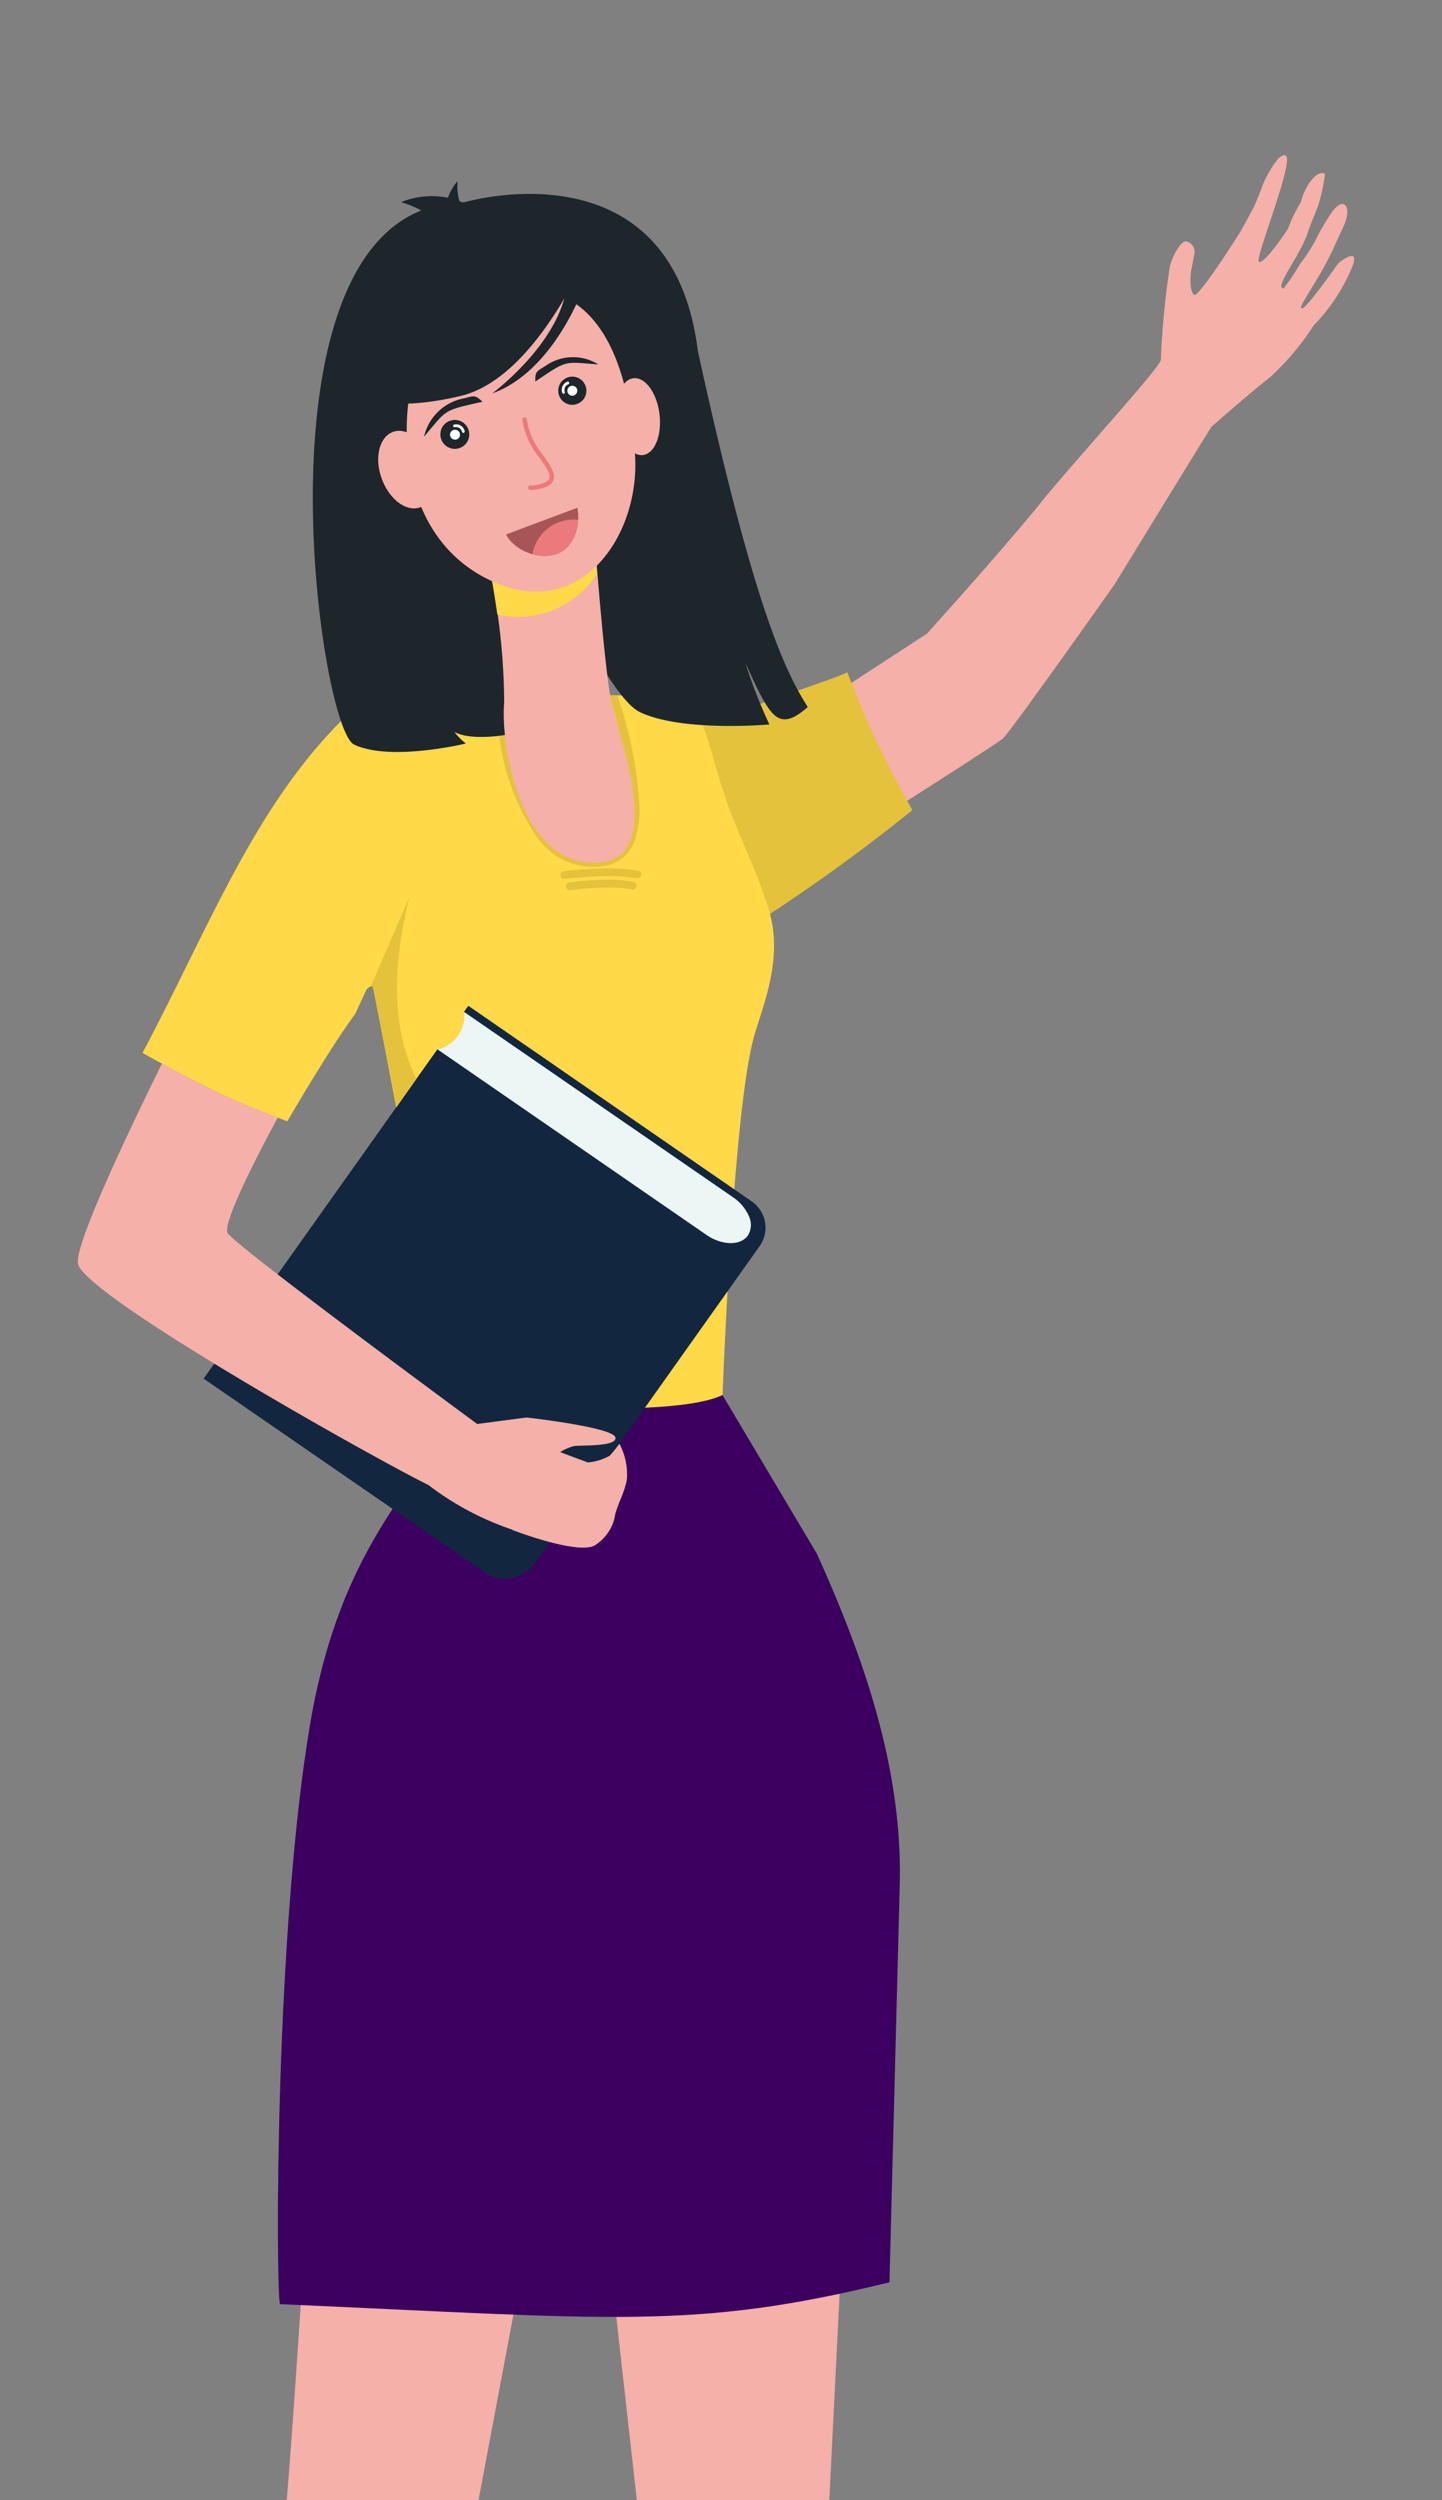<svg xmlns="http://www.w3.org/2000/svg" xmlns:xlink="http://www.w3.org/1999/xlink" width="315" height="546" viewBox="0 0 315 546">
  <rect x="0" y="0" width="315" height="546" fill="#808080" stroke="none"/>
  <defs>
    <clipPath id="clip-path">
      <rect id="Rectángulo_339733" data-name="Rectángulo 339733" width="315" height="546" transform="translate(-6805 -3203)" fill="#fff" stroke="#707070" stroke-width="1"/>
    </clipPath>
    <clipPath id="clip-path-2">
      <rect id="Rectángulo_339728" data-name="Rectángulo 339728" width="324.152" height="752.856" fill="none"/>
    </clipPath>
    <clipPath id="clip-path-3">
      <rect id="Rectángulo_339727" data-name="Rectángulo 339727" width="306.153" height="752.856" fill="none"/>
    </clipPath>
    <clipPath id="clip-path-4">
      <rect id="Rectángulo_339726" data-name="Rectángulo 339726" width="15.772" height="10.52" fill="none"/>
    </clipPath>
  </defs>
  <g id="Enmascarar_grupo_76" data-name="Enmascarar grupo 76" transform="translate(6805 3203)" clip-path="url(#clip-path)">
    <g id="Grupo_973364" data-name="Grupo 973364" transform="translate(-6788 -3203)">
      <g id="Grupo_973363" data-name="Grupo 973363" clip-path="url(#clip-path-2)">
        <g id="Grupo_973362" data-name="Grupo 973362">
          <g id="Grupo_973361" data-name="Grupo 973361" clip-path="url(#clip-path-3)">
            <path id="Trazado_698513" data-name="Trazado 698513" d="M32.183,122.111,48.827,270.447S40.7,301.778,41.666,310.77c.978,8.854,18.116,125.818,18.116,125.818L59,443.022l-.421,18.995,63.977.487A283.768,283.768,0,0,1,90.2,444.56a12.808,12.808,0,0,1-5.383-9.269c-5.061-36.007,4.9-156.169,4.9-156.169l7.833-156.5Z" transform="translate(73.781 279.945)" fill="#f5b0a9" fill-rule="evenodd"/>
            <path id="Trazado_698514" data-name="Trazado 698514" d="M46.93,130.415c-3.579.886-9.1,128.212-12.074,133.885C16.009,300.07,11.538,408.813,11.538,408.813L3.761,424.041l1.775,14.639s14.062,8.087,23.937,2.654l-1.534-14.688L26.779,407,74.3,271.5,100.3,133.322Z" transform="translate(8.622 298.982)" fill="#f5b0a9" fill-rule="evenodd"/>
            <path id="Trazado_698515" data-name="Trazado 698515" d="M146.872,299.522l2.272-87.832c.382-24.859-7.9-48.657-18.116-71.254l-21.54-36.188c-6.937,2.183-10.77-18.307-18.069-17.467-5.508.576-9.3,1.873-14.392,2.173-9.624.593-15.482,19.367-25.8,18.191-.049.593-2.051,5.357-2.2,5.775-4.949,13.282-21.945,25.092-28.671,64.468-7.642,44.746-7.6,121.663-6.638,126.911,72.966,3.2,90.347,5.729,133.157-4.777" transform="translate(30.428 198.89)" fill="#3c0061" fill-rule="evenodd"/>
            <path id="Trazado_698516" data-name="Trazado 698516" d="M40.6,243.483h66.052c2.446-.25,3.036-2.246,2.183-3.48-1.742-2.483-9.453-4.373-18.112-8.393-15.179,1.607-47-8.551-49.382-12.031-1.386,7.023-2.078,23.611-.731,23.907" transform="translate(91.446 503.394)" fill="#3c0061" fill-rule="evenodd"/>
            <path id="Trazado_698517" data-name="Trazado 698517" d="M5.033,219.579s5.874,16.644,12.209,16.107,11.9-13.516,11.9-13.516a58.553,58.553,0,0,1,1.278,17.055c-1.116,6.085-10.148,12.34-16.334,9.565-6.2-2.654-14.589-16.762-9.048-29.215" transform="translate(7.393 503.387)" fill="#3c0061" fill-rule="evenodd"/>
            <path id="Trazado_698518" data-name="Trazado 698518" d="M139.162,6.409s-.52,4.195-.843,5.6c-.342,1.617-1.729,6.364-1.729,6.364s-5.653,16.357-6.8,15.765-1.768-3.951-1.791-5.087-.109-2.483-.122-3.619a2.387,2.387,0,0,0-2.232-2.278c-1.4-.125-2.41,4.445-2.384,6.048a179.746,179.746,0,0,0,2.677,20.417c.26,1.725-14.737,28.089-19.143,37.548-7.665,15.254-16.315,30.522-17.134,32.145L39.24,171.7l12.354,26.785s56.79-57.28,59.3-60.5c1.2-1.534,16.259-38.388,16.245-38.388,6.269-18.675,11.748-35.131,12.874-38.24,0,0,5.973-8.38,10.046-13.453a55.784,55.784,0,0,0,6.7-13.094,40.81,40.81,0,0,0,5.169-13.394c1.37-6.727-2.986-1.047-2.986-1.047s-4.787,11.982-5.65,11.392c-.665-.448,2.308-6.8,3.879-14.2.365-1.877.787-3.806,1.136-5.528.876-4.544-1.63-6.493-3.358-1.877a47.357,47.357,0,0,0-1.959,6.364,38.041,38.041,0,0,1-2.15,5.877,45.805,45.805,0,0,1-2.311,6.045c-.145-.188-.889.306-.487-1.729.445-2.45,2.492-7.418,2.874-11.07.2-2.084.925-6.427.925-6.427A41.859,41.859,0,0,0,151.749,2c-2.111-.741-3.839,4.257-3.727,7.112a31.109,31.109,0,0,0-1.468,6.394s-3.319,8.9-4.567,8.406c-1.073-.372,2.654-23.295.491-23.894-1.818-.448-3.256,6.391-3.256,6.391" transform="translate(125.036 1.91) rotate(13)" fill="#f5b0a9" fill-rule="evenodd"/>
            <path id="Trazado_698519" data-name="Trazado 698519" d="M118.97,66.105A221.257,221.257,0,0,1,98.306,39.923c.556.491-29.429,18.191-39.3,26.377-16.153,13.4-18.935,44.5-26.166,60.369-4.445,9.792-5.1,17.3-2.295,23.351.122.286,29.165-23.413,52.7-44.285a382.269,382.269,0,0,0,35.737-39.652" transform="translate(81.258 85.734) rotate(13)" fill="#e5c23b" fill-rule="evenodd"/>
            <path id="Trazado_698520" data-name="Trazado 698520" d="M141.345,93.993c-1.873-6.727-6.035-15.528-8.416-21.662-4.023-10.332-5.232-19.959-8.811-24.1C122.192,46,97.554,46.36,94.519,46.06c-1.235-.184-6.167.171-10.938.491v-.066A341.838,341.838,0,0,0,49,50.666c-20,19.367-29.672,45.348-44.706,73.8,0,0,11.26,6.365,20.229,10.378,3.915,1.712,11.392,4.554,11.392,4.554s9.466-16.295,14.833-23.44l2.492-5.387c.194-.122,1.087-1.073,1.357-.491.4,1.011,17.266,90.453,17.266,90.453s47.09,4.356,59.137-1.357c0,0,2.209-59.862,6.638-77.395,1.633-6.493,6.671-17.006,3.678-27.806" transform="translate(9.842 105.479)" fill="#ffd947" fill-rule="evenodd"/>
            <path id="Trazado_698521" data-name="Trazado 698521" d="M66.174,66.712l-.948,1.307a7.245,7.245,0,0,1-5.821,8.2L8.347,148.127l61.406,42.322a7.84,7.84,0,0,0,10.773-1.837l49.276-69.42a6.963,6.963,0,0,0-1.63-9.7l-.125-.086Z" transform="translate(19.136 152.94)" fill="#12263f" fill-rule="evenodd"/>
            <path id="Trazado_698522" data-name="Trazado 698522" d="M23.865,75.3h0l58.746,40.511c3.395,2.361,7.458,2.417,9.074.171a4.416,4.416,0,0,0,.244-4.195,9.587,9.587,0,0,0-3.52-4.2L29.66,67.109a7.415,7.415,0,0,1-5.808,8.2" transform="translate(54.682 153.85)" fill="#ebf6f5" fill-rule="evenodd"/>
            <path id="Trazado_698523" data-name="Trazado 698523" d="M18.4,70.538c4.106,2.232,10.49,5.6,15.985,8.073,2.627,1.136,6.812,2.776,9.3,3.724-6.022,11.208-11.751,22.784-11.01,25.145.665,2.134,54.571,41.792,54.571,41.792l10.77-1.419s18.985,2.12,19.416,4.366c.454,2.127-8,1.607-9.137,1.9a10.6,10.6,0,0,0-2.937,1.3c1.706.764,3.961,1.827,6.121,2.654a28.72,28.72,0,0,0-13.032,15.353,63.455,63.455,0,0,1-21.836-10.813C64.061,156.411.973,120.937.021,114.2c-.543-4.014,9.071-24.786,18.369-43.666" transform="translate(-0.002 161.704)" fill="#f5b0a9" fill-rule="evenodd"/>
            <path id="Trazado_698524" data-name="Trazado 698524" d="M52.217,95.758a14.213,14.213,0,0,1,1.617,7.975c-.8,3.428-1.656,4.372-2.532,7.431a9.636,9.636,0,0,1-4.122,6.565c-3.158,2.716-18.353-3.135-18.353-3.135l10.457-17L45.3,99.837a11.479,11.479,0,0,0,4.81-1.468,33.488,33.488,0,0,0,2.111-2.6" transform="translate(66.087 219.529)" fill="#f5b0a9" fill-rule="evenodd"/>
            <path id="Trazado_698525" data-name="Trazado 698525" d="M29.2,54.828A48.073,48.073,0,0,0,37.36,75.834a13.37,13.37,0,0,0,12.354,6,9.211,9.211,0,0,0,2.15-.421,6.585,6.585,0,0,0,4.05-4.073,20.256,20.256,0,0,0,.843-8.86,144.5,144.5,0,0,0-4.715-22.376l1.712.036a87.717,87.717,0,0,1,4.692,22.2,21.716,21.716,0,0,1-.952,9.641,8.176,8.176,0,0,1-5.071,5.038,10.5,10.5,0,0,1-2.565.52,15,15,0,0,1-13.852-6.69A50.433,50.433,0,0,1,27.96,55.006Z" transform="translate(64.099 105.7)" fill="#e5c23b" fill-rule="evenodd"/>
            <path id="Trazado_698526" data-name="Trazado 698526" d="M32.943,59.9a.848.848,0,0,1-.925-.761v-.007a.825.825,0,0,1,.721-.922l.033,0c3.53-.382,6.654-.579,9.344-.6a37.9,37.9,0,0,1,6.855.454.853.853,0,0,1,.691.978.862.862,0,0,1-.981.7A36.054,36.054,0,0,0,42.1,59.3q-3.961.035-9.183.593" transform="translate(73.387 132.047)" fill="#e5c23b" fill-rule="evenodd"/>
            <path id="Trazado_698527" data-name="Trazado 698527" d="M33.213,60.644a.793.793,0,0,1-.817-.764.825.825,0,0,1,.665-.925,75.294,75.294,0,0,1,8.123-.606,29.062,29.062,0,0,1,6,.487.864.864,0,0,1,.606.981.773.773,0,0,1-.846.691l-.013,0a27.4,27.4,0,0,0-5.729-.444,73.633,73.633,0,0,0-7.984.593" transform="translate(74.252 133.751)" fill="#e5c23b" fill-rule="evenodd"/>
            <path id="Trazado_698528" data-name="Trazado 698528" d="M29.394,99.26q-7.626-15.4-1.5-39.78L19.437,79.061a.331.331,0,0,1,.461.1l.026.053c.138.356,2.321,11.7,5.1,26.238Z" transform="translate(44.56 136.36)" fill="#e5c23b" fill-rule="evenodd"/>
            <path id="Trazado_698529" data-name="Trazado 698529" d="M99.715,49.235C94.111,3.248,48.8,16.606,48.8,16.606c-.188,0-.352.036-.537.04-.23-.092-.451-.221-.685-.3a14.146,14.146,0,0,1-.372-4.33,10.864,10.864,0,0,0-2.1,3.635,17.7,17.7,0,0,0-10.237.945A22.541,22.541,0,0,1,39.28,18.41C3.036,32.8,17.25,131.542,24.6,135.048c7.928,3.78,24.417-.221,24.417-.221a13.991,13.991,0,0,1-2.492-2.519c5.887,3.092,20.453-1.406,20.453-1.406-7.28-5.159-7.863-12.986-9.147-22.623a191.533,191.533,0,0,1,.491-42.128l.03-.02c-.365,9.8,19.515,57.442,28.7,61.841s28.276,2.69,28.276,2.69a109.378,109.378,0,0,1-5.209-13.292c.6,1.05,2.272,5.308,4.405,8.814,2.433,3.974,4.61,4.7,9.186.668-5.525-8.617-12.238-24.022-23.989-77.618" transform="translate(35.744 27.547)" fill="#1c262b" fill-rule="evenodd"/>
            <path id="Trazado_698530" data-name="Trazado 698530" d="M27.489,46.135a143.093,143.093,0,0,1,2.624,26.6c-.767,8.268,2.944,34.832,19.554,34.881s5.317-27.562,3.763-35.648-3.674-36.718-3.674-36.718Z" transform="translate(63.02 80.805)" fill="#f5b0a9" fill-rule="evenodd"/>
            <path id="Trazado_698531" data-name="Trazado 698531" d="M50.662,46.635a73.462,73.462,0,0,0-1.508-12.284l-21.8,11.33s.78,4.31,1.567,9.753a20.429,20.429,0,0,0,21.737-8.811" transform="translate(62.717 78.751)" fill="#ffd947" fill-rule="evenodd"/>
            <path id="Trazado_698532" data-name="Trazado 698532" d="M39.573,20.027A28.555,28.555,0,0,0,25.122,33.382c-5.1,10.022-6.776,38.187,13.76,48.99s34.094-9.143,32.8-26.969c-1.271-17.9-6.96-41.275-32.106-35.375" transform="translate(50.024 43.779)" fill="#f5b0a9" fill-rule="evenodd"/>
            <path id="Trazado_698533" data-name="Trazado 698533" d="M47.378,22.6S40.967,40.847,27.5,45.668c0,0,13.947-10.325,16.137-22.544s3.74-.527,3.74-.527" transform="translate(63.047 40.238)" fill="#1c262b" fill-rule="evenodd"/>
            <path id="Trazado_698534" data-name="Trazado 698534" d="M39.487,16.2q-4.81-.978-5.8,2.282a14.326,14.326,0,0,0,8.86,8.58A18.375,18.375,0,0,1,39.487,16.2" transform="translate(77.227 36.615)" fill="#1c262b" fill-rule="evenodd"/>
            <path id="Trazado_698535" data-name="Trazado 698535" d="M71.479,19.683C63.251,5.311,34.263,24.5,34.263,24.5a48.665,48.665,0,0,1-16.344,28.53s7.408,4.7,24.661.547,28.9-33.9,28.9-33.9Z" transform="translate(41.08 32.883)" fill="#1c262b" fill-rule="evenodd"/>
            <path id="Trazado_698536" data-name="Trazado 698536" d="M24.993,15.757l0-.007v0Z" transform="translate(57.29 36.109)" fill="#1c262b" fill-rule="evenodd"/>
            <path id="Trazado_698537" data-name="Trazado 698537" d="M45.18,33.03c.543,4.656-1.113,8.617-3.7,8.85s-5.11-3.309-5.653-7.975c-.547-4.593,1.1-8.551,3.7-8.811s5.12,3.309,5.653,7.912" transform="translate(81.892 57.501)" fill="#f5b0a9" fill-rule="evenodd"/>
            <path id="Trazado_698538" data-name="Trazado 698538" d="M31.416,34.661c1.8,4.494.915,9.213-2.028,10.516s-6.727-1.248-8.528-5.726-.915-9.16,2-10.516,6.743,1.251,8.554,5.726" transform="translate(45.686 65.508)" fill="#f5b0a9" fill-rule="evenodd"/>
            <path id="Trazado_698539" data-name="Trazado 698539" d="M35.725,27.47c-8.831,1.946-7.678,1.689-12.755,7.612a11,11,0,0,1,8.745-8.366c2.143-.556,2.46-.8,4.007.757" transform="translate(52.66 60.273)" fill="#1c262b" fill-rule="evenodd"/>
            <path id="Trazado_698540" data-name="Trazado 698540" d="M27.822,33.979a3.155,3.155,0,1,1,.053-.013l-.053.013" transform="translate(55.255 63.957)" fill="#1c262b" fill-rule="evenodd"/>
            <path id="Trazado_698541" data-name="Trazado 698541" d="M26.016,30.648a1.1,1.1,0,0,1-1.3-.836,1.084,1.084,0,0,1,.826-1.284,1.11,1.11,0,0,1,1.307.826,1.089,1.089,0,0,1-.836,1.3h0" transform="translate(56.614 65.346)" fill="#f7fcff" fill-rule="evenodd"/>
            <path id="Trazado_698542" data-name="Trazado 698542" d="M25.268,28.762a.295.295,0,1,1-.122-.576,1.919,1.919,0,0,1,2.272,1.468.317.317,0,0,1-.237.356.3.3,0,0,1-.356-.221,1.314,1.314,0,0,0-1.554-1.014l0,0" transform="translate(57.092 64.519)" fill="#f7fcff" fill-rule="evenodd"/>
            <path id="Trazado_698543" data-name="Trazado 698543" d="M30.38,29c7.161-4.876,6.226-4.238,13.73-3.73a10.425,10.425,0,0,0-11.642.408c-1.8,1.1-2.19,1.172-2.1,3.322" transform="translate(69.585 54.308)" fill="#1c262b" fill-rule="evenodd"/>
            <path id="Trazado_698544" data-name="Trazado 698544" d="M35.975,30.954a3.074,3.074,0,1,0-3.925-1.873l.01.023a3.054,3.054,0,0,0,3.9,1.857l.016-.007" transform="translate(73.071 57.27)" fill="#1c262b" fill-rule="evenodd"/>
            <path id="Trazado_698545" data-name="Trazado 698545" d="M33.923,27.7a1.1,1.1,0,0,0,.665-1.4,1.087,1.087,0,1,0-.665,1.4" transform="translate(74.458 58.66)" fill="#f7fcff" fill-rule="evenodd"/>
            <path id="Trazado_698546" data-name="Trazado 698546" d="M33.578,25.882a.3.3,0,0,0-.194-.56,1.9,1.9,0,0,0-1.172,2.42l.01.03a.3.3,0,0,0,.379.188l0,0a.284.284,0,0,0,.181-.359l-.01-.023a1.329,1.329,0,0,1,.8-1.679" transform="translate(73.604 58.015)" fill="#f7fcff" fill-rule="evenodd"/>
            <path id="Trazado_698547" data-name="Trazado 698547" d="M31.682,43.573l-.491-.04a.489.489,0,0,1-.431-.54v-.016a.494.494,0,0,1,.55-.425l.01,0,.359.049c2.074-.26,3.342-.754,3.665-1.468.448-.981-.787-2.73-2.084-4.593a16.5,16.5,0,0,1-3.767-8.383.491.491,0,0,1,.981,0,15.572,15.572,0,0,0,3.579,7.833c1.59,2.272,2.848,4.073,2.183,5.558-.491,1.087-1.959,1.729-4.567,2.028" transform="translate(67.612 63.442)" fill="#ec797c"/>
            <path id="Trazado_698548" data-name="Trazado 698548" d="M44.008,33.675q-7.8,2.919-15.6,5.841c1.85,3.592,7.178,5.584,11,4.28s5.317-6.147,4.593-10.121" transform="translate(65.133 77.201)" fill="#ec797c"/>
            <g id="Grupo_973360" data-name="Grupo 973360" transform="translate(93.545 110.88)" opacity="0.3">
              <g id="Grupo_973359" data-name="Grupo 973359">
                <g id="Grupo_973358" data-name="Grupo 973358" clip-path="url(#clip-path-4)">
                  <path id="Trazado_698549" data-name="Trazado 698549" d="M44.008,33.675q-7.8,2.919-15.6,5.841c1.85,3.592,7.178,5.584,11,4.28s5.317-6.147,4.593-10.121" transform="translate(-28.412 -33.678)" fill="#040405"/>
                </g>
              </g>
            </g>
            <path id="Trazado_698550" data-name="Trazado 698550" d="M30.167,41.986a8.981,8.981,0,0,0,5.222,0c3-1.021,4.547-4.228,4.731-7.481a9.079,9.079,0,0,0-9.953,7.481" transform="translate(69.159 79.015)" fill="#ec797c"/>
          </g>
        </g>
      </g>
    </g>
  </g>
</svg>

